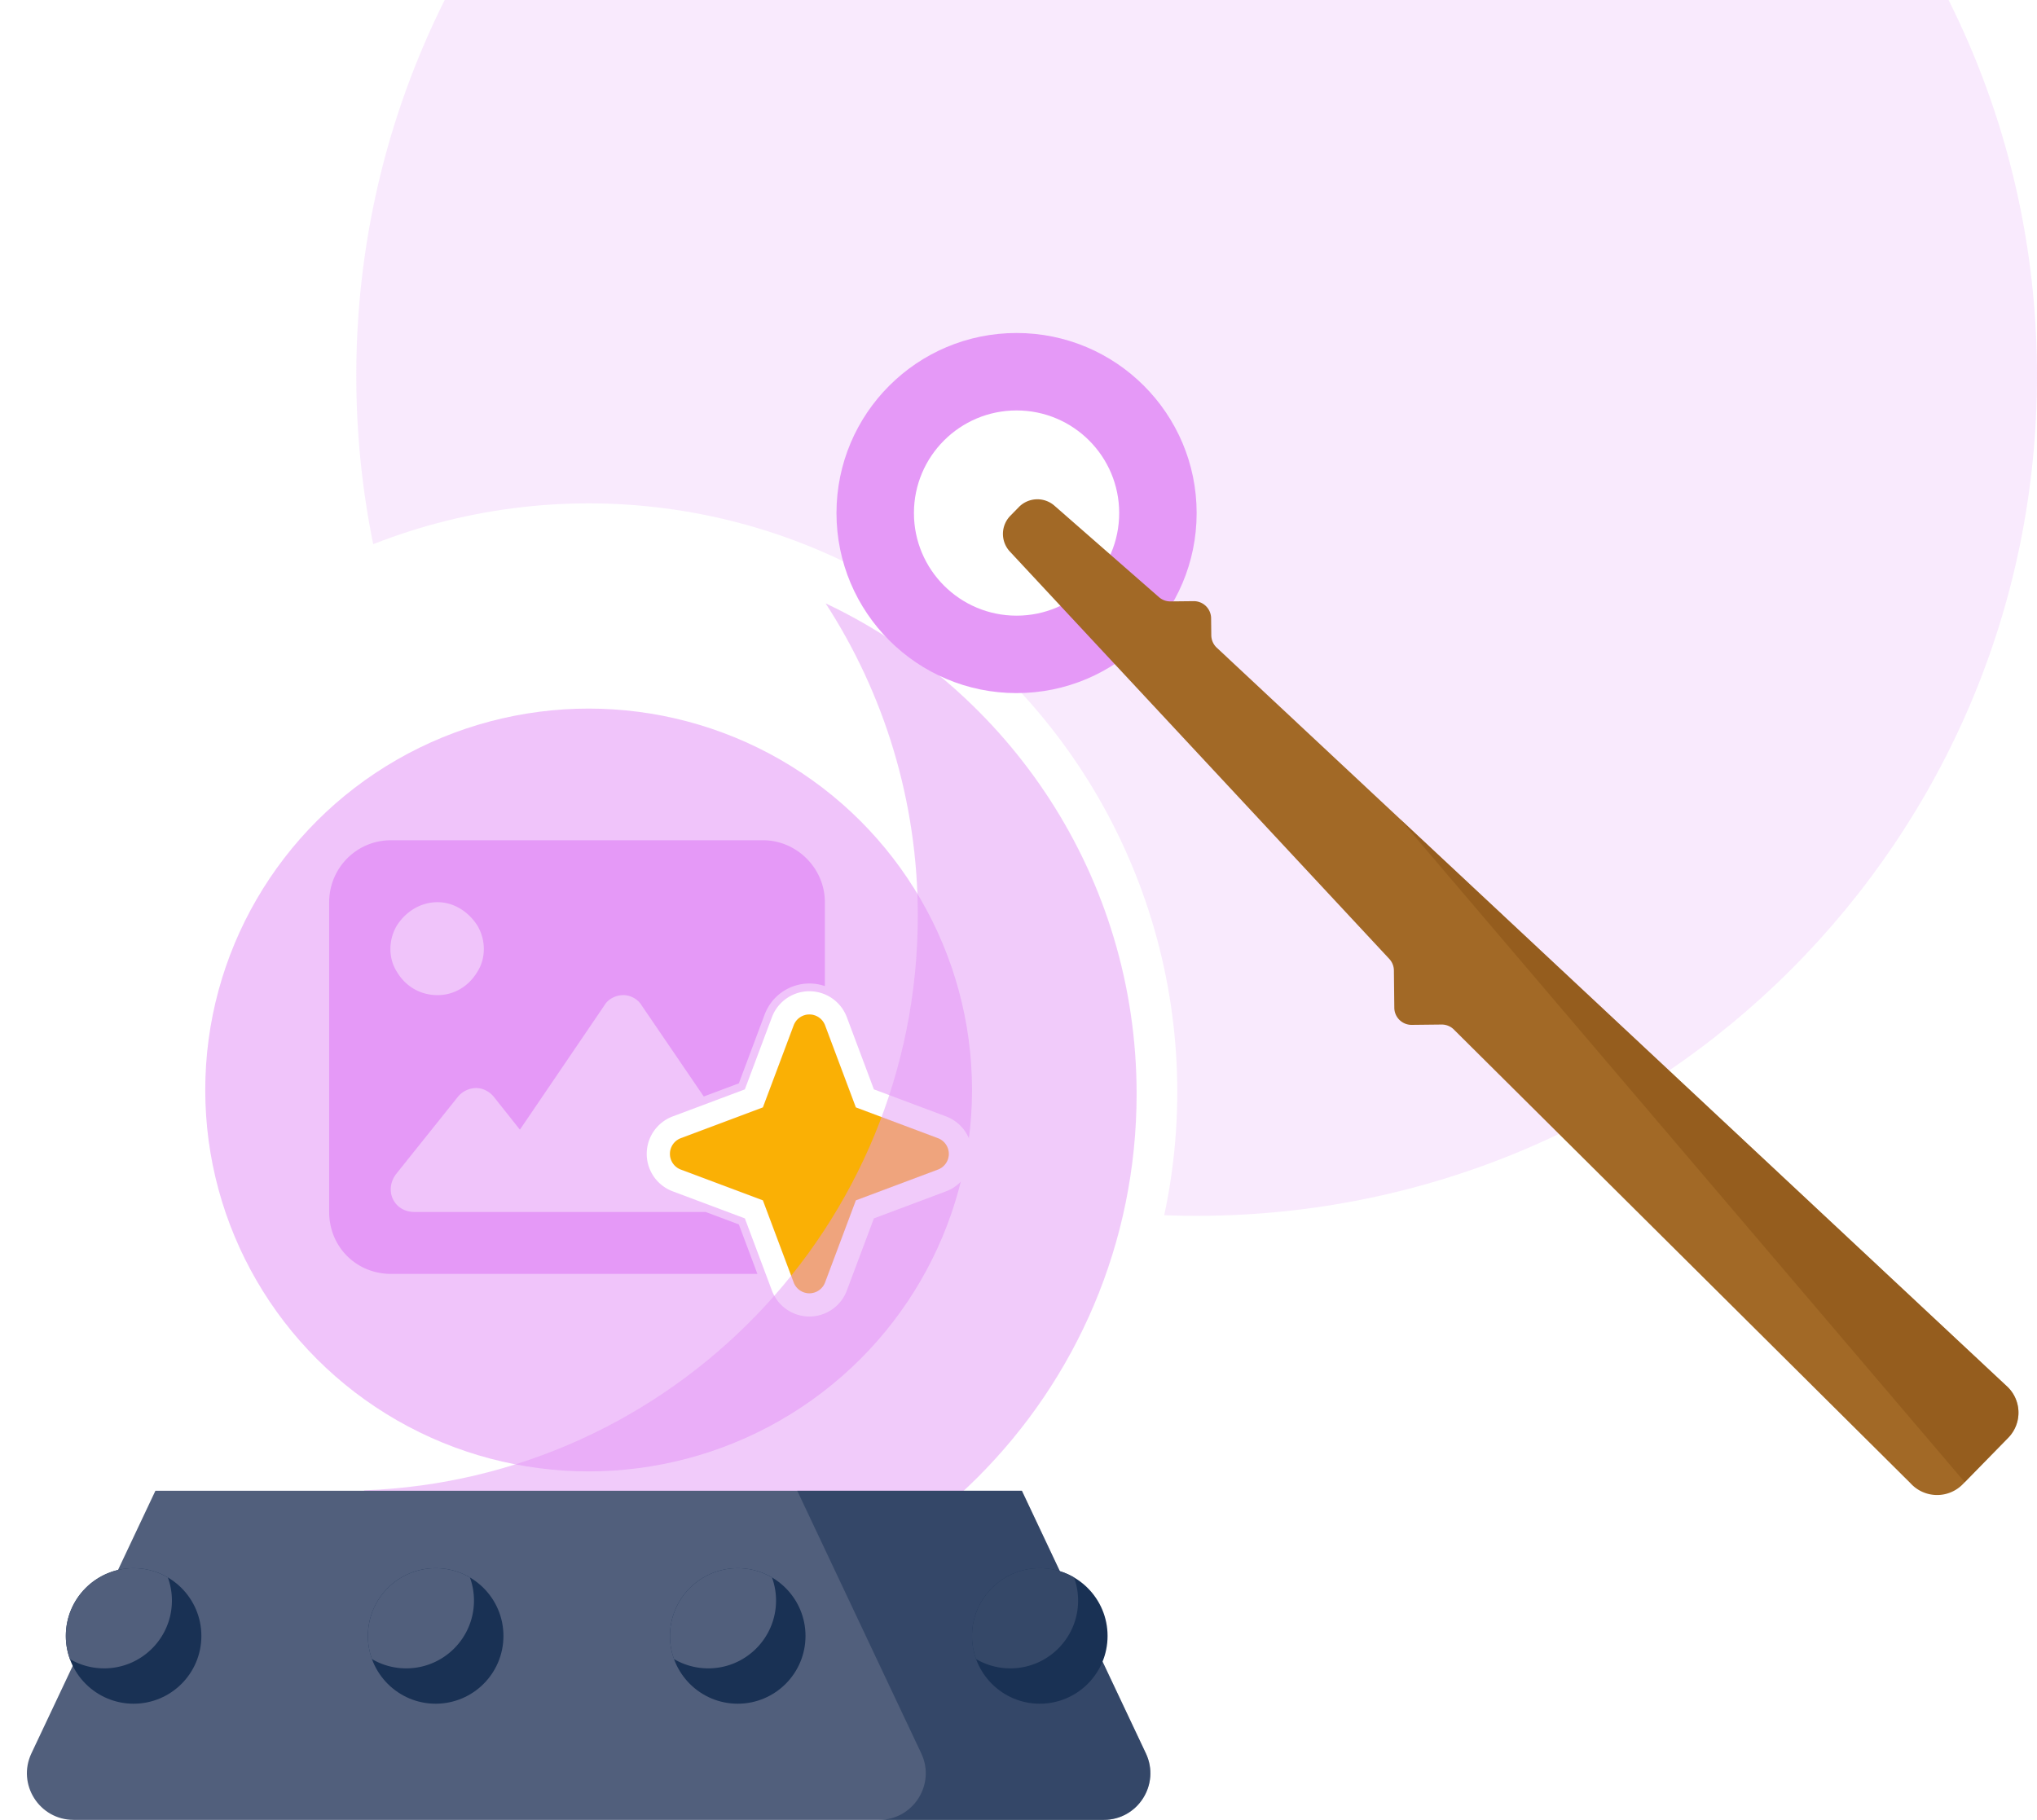 <svg width="526" height="470" fill="none" xmlns="http://www.w3.org/2000/svg"><g clip-path="url(#clip0_2951_6528)"><path opacity=".2" fill-rule="evenodd" clip-rule="evenodd" d="M526 97c0 119.846-97.154 217-217 217S92 216.846 92 97s97.154-217 217-217S526-22.846 526 97z" fill="#E599F7"/><circle cx="152" cy="282" r="152" fill="#fff"/><g opacity=".58" filter="url(#filter0_f_2951_6528)"><ellipse cx="152" cy="281.5" rx="99" ry="98.5" fill="#E599F7"/></g><path fill-rule="evenodd" clip-rule="evenodd" d="M85 233c0-8.75 7-16 16-16h96c8.75 0 16 7.25 16 16v21.666A12.33 12.33 0 0 0 197.456 262l-6.67 17.786-9.059 3.397-15.977-23.433c-1-1.75-3-2.75-4.75-2.75-2 0-4 1-5 2.75l-21.75 32-6.75-8.5c-1-1.25-2.75-2.25-4.5-2.25-2 0-3.75 1-4.75 2.25l-16 20c-1.5 2-1.75 4.5-.75 6.5s3 3.25 5.5 3.25H182.216l8.57 3.214L195.581 329H101c-9 0-16-7-16-16v-80zm28 24c4.25 0 8-2.25 10.25-6 2.25-3.5 2.25-8.25 0-12-2.25-3.5-6-6-10.25-6-4.5 0-8.25 2.5-10.5 6-2.25 3.75-2.25 8.5 0 12 2.25 3.75 6 6 10.5 6z" fill="#E599F7"/><g filter="url(#filter1_f_2951_6528)"><path fill-rule="evenodd" clip-rule="evenodd" d="M221 286l-7.947-21.191a4.327 4.327 0 0 0-8.106 0L197 286l-21.191 7.947a4.327 4.327 0 0 0 0 8.106L197 310l7.947 21.191a4.327 4.327 0 0 0 8.106 0L221 310l21.191-7.947a4.327 4.327 0 0 0 0-8.106L221 286z" fill="#fff"/><path d="M243.244 291.138l-19.914-7.468-7.468-19.914a7.328 7.328 0 0 0-13.724 0l-7.468 19.914-19.914 7.468a7.328 7.328 0 0 0 0 13.724l19.914 7.468 7.468 19.914a7.328 7.328 0 0 0 13.724 0l7.468-19.914 19.914-7.468a7.328 7.328 0 0 0 0-13.724z" stroke="#fff" stroke-width="6"/></g><path fill-rule="evenodd" clip-rule="evenodd" d="M221 286l-7.947-21.191a4.327 4.327 0 0 0-8.106 0L197 286l-21.191 7.947a4.327 4.327 0 0 0 0 8.106L197 310l7.947 21.191a4.327 4.327 0 0 0 8.106 0L221 310l21.191-7.947a4.327 4.327 0 0 0 0-8.106L221 286z" fill="#FAB005"/><path fill-rule="evenodd" clip-rule="evenodd" d="M94 384.9v24.364c18.058 8.49 38.225 13.236 59.5 13.236 77.32 0 140-62.68 140-140 0-55.966-32.84-104.262-80.301-126.67C228.256 179.058 237 206.758 237 236.5c0 80.173-63.534 145.507-143 148.4z" fill="#E599F7" opacity=".5"/><path d="M40.132 385l-32.02 67.821C4.34 460.807 10.165 470 18.997 470h266.004c8.832 0 14.657-9.193 10.887-17.179L263.868 385H40.132z" fill="#515F7C"/><path opacity=".5" fill-rule="evenodd" clip-rule="evenodd" d="M227.002 470h58c8.832 0 14.658-9.193 10.887-17.179L263.868 385h-58l32.021 67.821c3.771 7.986-2.055 17.179-10.887 17.179z" fill="#193154"/><path d="M52 422.5c0-9.665-7.835-17.5-17.5-17.5S17 412.835 17 422.5 24.835 440 34.5 440 52 432.165 52 422.5z" fill="#193154"/><path fill-rule="evenodd" clip-rule="evenodd" d="M43.346 407.397a17.468 17.468 0 0 1 1.045 5.973c0 9.665-7.835 17.5-17.5 17.5-3.227 0-6.25-.874-8.845-2.397A17.468 17.468 0 0 1 17 422.5c0-9.665 7.835-17.5 17.5-17.5 3.227 0 6.25.873 8.846 2.397z" fill="#515F7C"/><path d="M130 422.5c0-9.665-7.835-17.5-17.5-17.5S95 412.835 95 422.5s7.835 17.5 17.5 17.5 17.5-7.835 17.5-17.5z" fill="#193154"/><path fill-rule="evenodd" clip-rule="evenodd" d="M121.346 407.397a17.484 17.484 0 0 1 1.045 5.973c0 9.665-7.835 17.5-17.5 17.5-3.227 0-6.25-.874-8.845-2.397A17.468 17.468 0 0 1 95 422.5c0-9.665 7.835-17.5 17.5-17.5 3.227 0 6.25.873 8.846 2.397z" fill="#515F7C"/><path d="M208 422.5c0-9.665-7.835-17.5-17.5-17.5s-17.5 7.835-17.5 17.5 7.835 17.5 17.5 17.5 17.5-7.835 17.5-17.5z" fill="#193154"/><path fill-rule="evenodd" clip-rule="evenodd" d="M199.346 407.397a17.484 17.484 0 0 1 1.045 5.973c0 9.665-7.835 17.5-17.5 17.5a17.42 17.42 0 0 1-8.845-2.397A17.46 17.46 0 0 1 173 422.5c0-9.665 7.835-17.5 17.5-17.5 3.227 0 6.25.873 8.846 2.397z" fill="#515F7C"/><path d="M286 422.5c0-9.665-7.835-17.5-17.5-17.5s-17.5 7.835-17.5 17.5 7.835 17.5 17.5 17.5 17.5-7.835 17.5-17.5z" fill="#193154"/><path fill-rule="evenodd" clip-rule="evenodd" d="M277.346 407.397a17.484 17.484 0 0 1 1.045 5.973c0 9.665-7.835 17.5-17.5 17.5a17.42 17.42 0 0 1-8.845-2.397A17.46 17.46 0 0 1 251 422.5c0-9.665 7.835-17.5 17.5-17.5 3.227 0 6.25.873 8.846 2.397z" fill="#354868"/><g filter="url(#filter2_f_2951_6528)"><circle cx="262.5" cy="132.5" r="46.5" fill="#E599F7"/></g><g filter="url(#filter3_f_2951_6528)"><circle cx="262.5" cy="132.5" r="26.5" fill="#fff"/></g><path d="M260.888 133.21a6.688 6.688 0 0 0-.153 9.192l98.033 105.268a4.459 4.459 0 0 1 1.168 2.961l.107 9.642a4.459 4.459 0 0 0 4.508 4.41l7.689-.085a4.459 4.459 0 0 1 3.339 1.449l117.782 117.042a9.277 9.277 0 0 0 13.477.225l11.729-11.992a9.275 9.275 0 0 0-.522-13.469L314.306 167.375a4.459 4.459 0 0 1-1.522-3.307l-.049-4.403a4.46 4.46 0 0 0-4.508-4.41l-5.971.066a4.454 4.454 0 0 1-2.985-1.103l-26.991-23.619a6.69 6.69 0 0 0-9.187.357l-2.205 2.254z" fill="#A26926"/><path opacity=".5" fill-rule="evenodd" clip-rule="evenodd" d="M507.35 382.791L361.476 211.474l156.569 146.38a9.275 9.275 0 0 1 .523 13.469l-11.218 11.468z" fill="#885316"/></g><defs><filter id="filter0_f_2951_6528" x="5" y="135" width="294" height="293" filterUnits="userSpaceOnUse" color-interpolation-filters="sRGB"><feFlood flood-opacity="0" result="BackgroundImageFix"/><feBlend in="SourceGraphic" in2="BackgroundImageFix" result="shape"/><feGaussianBlur stdDeviation="24" result="effect1_foregroundBlur_2951_6528"/></filter><filter id="filter1_f_2951_6528" x="158" y="247" width="102" height="102" filterUnits="userSpaceOnUse" color-interpolation-filters="sRGB"><feFlood flood-opacity="0" result="BackgroundImageFix"/><feBlend in="SourceGraphic" in2="BackgroundImageFix" result="shape"/><feGaussianBlur stdDeviation="4.5" result="effect1_foregroundBlur_2951_6528"/></filter><filter id="filter2_f_2951_6528" x="192" y="62" width="141" height="141" filterUnits="userSpaceOnUse" color-interpolation-filters="sRGB"><feFlood flood-opacity="0" result="BackgroundImageFix"/><feBlend in="SourceGraphic" in2="BackgroundImageFix" result="shape"/><feGaussianBlur stdDeviation="12" result="effect1_foregroundBlur_2951_6528"/></filter><filter id="filter3_f_2951_6528" x="212" y="82" width="101" height="101" filterUnits="userSpaceOnUse" color-interpolation-filters="sRGB"><feFlood flood-opacity="0" result="BackgroundImageFix"/><feBlend in="SourceGraphic" in2="BackgroundImageFix" result="shape"/><feGaussianBlur stdDeviation="12" result="effect1_foregroundBlur_2951_6528"/></filter><clipPath id="clip0_2951_6528"><path fill="#fff" d="M0 0h526v470H0z"/></clipPath></defs></svg>